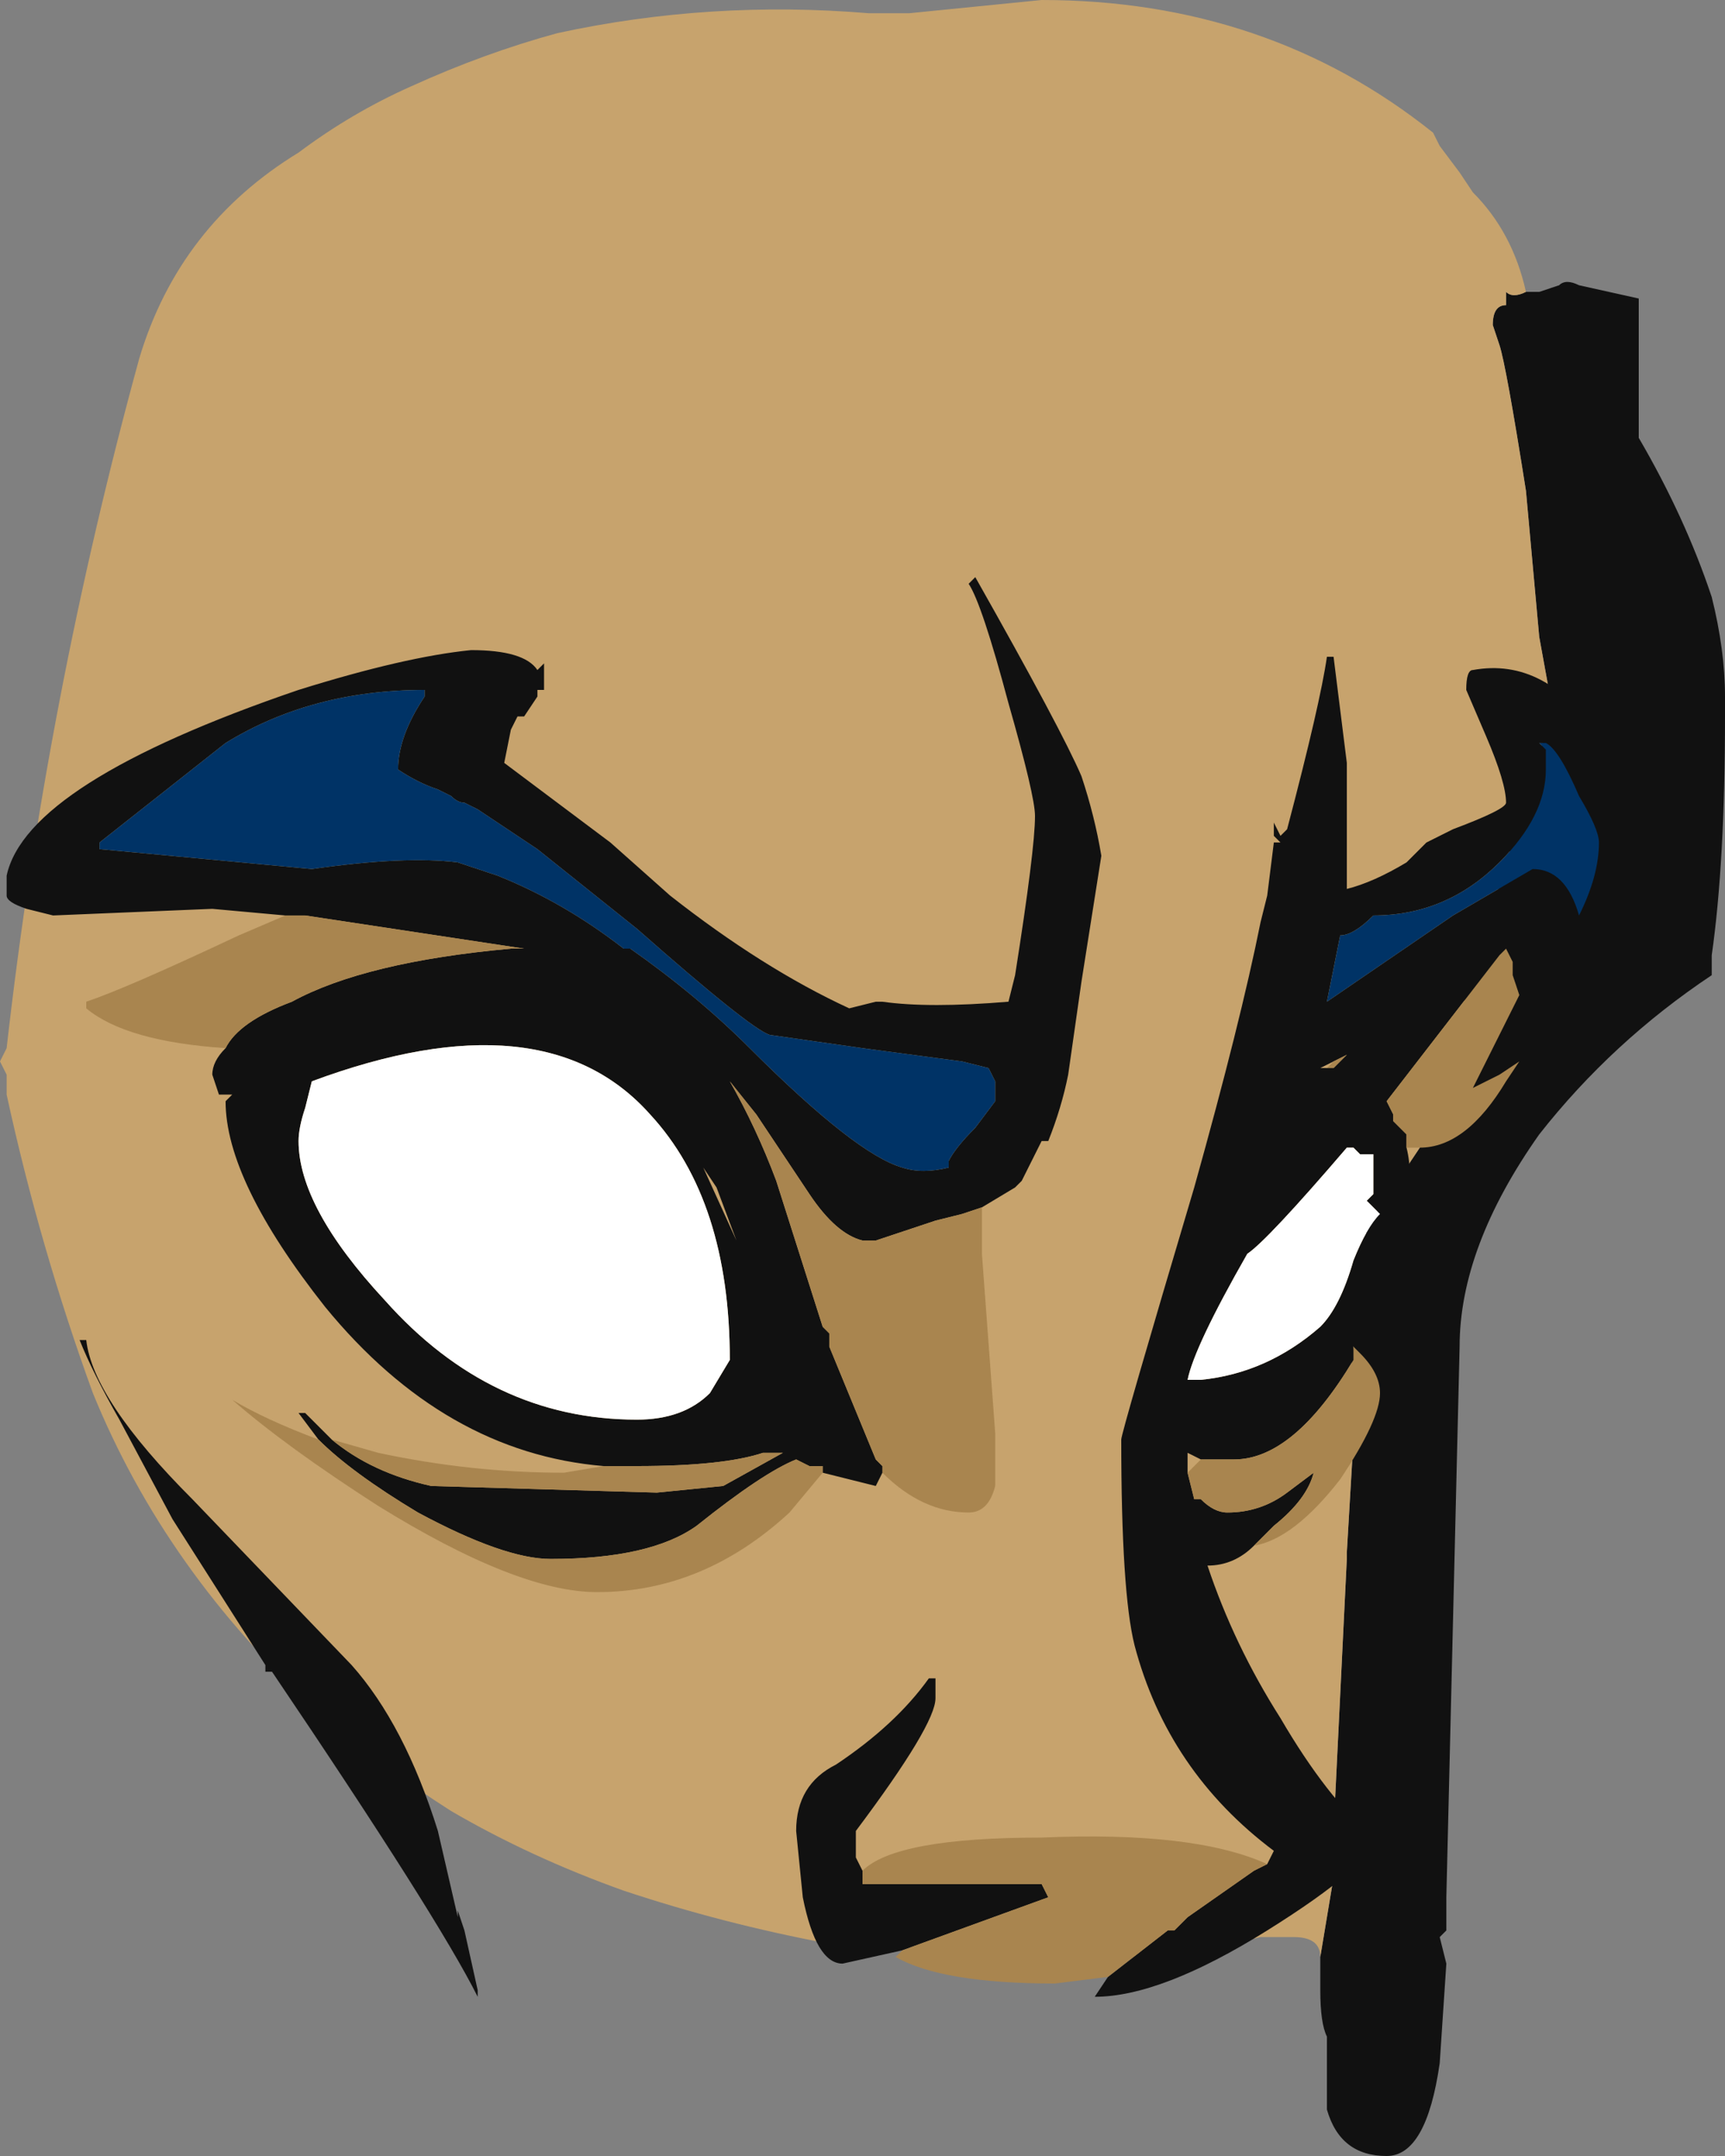 <?xml version="1.0" encoding="UTF-8" standalone="no"?>
<svg xmlns:ffdec="https://www.free-decompiler.com/flash" xmlns:xlink="http://www.w3.org/1999/xlink" ffdec:objectType="frame" height="113.75px" width="91.0px" xmlns="http://www.w3.org/2000/svg">
  <rect width="100%" height="100%" fill="#808080" stroke="none"/>
  <g transform="matrix(1.0, 0.0, 0.0, 1.0, 15.05, 74.2)">
    <use ffdec:characterId="276" height="16.25" transform="matrix(7.0, 0.0, 0.0, 7.0, -15.05, -74.2)" width="13.0" xlink:href="#shape0"/>
  </g>
  <defs>
    <g id="shape0" transform="matrix(1.0, 0.0, 0.0, 1.0, 2.15, 10.6)">
      <path d="M9.35 -8.4 L9.45 -8.4 9.6 -8.45 Q9.65 -8.5 9.75 -8.45 L10.2 -8.35 10.2 -7.3 Q10.55 -6.7 10.75 -6.1 10.85 -5.7 10.85 -5.35 L10.85 -5.2 Q10.85 -4.1 10.75 -3.4 L10.75 -3.25 Q10.0 -2.75 9.45 -2.05 8.85 -1.2 8.85 -0.45 L8.75 3.7 8.75 3.95 8.7 4.0 8.75 4.2 8.7 4.95 Q8.6 5.65 8.3 5.65 7.95 5.65 7.85 5.3 L7.85 4.75 Q7.8 4.65 7.8 4.4 L7.8 4.15 7.9 3.55 7.9 3.2 8.0 1.15 8.0 1.1 8.05 0.25 8.0 0.0 8.15 -1.35 8.55 -1.95 9.55 -5.25 9.45 -5.8 9.35 -6.9 Q9.2 -7.85 9.15 -8.0 L9.1 -8.15 Q9.1 -8.3 9.2 -8.3 L9.2 -8.4 Q9.25 -8.35 9.35 -8.4 M-1.5 -1.45 L-1.5 -1.45" fill="#111111" fill-rule="evenodd" stroke="none"/>
      <path d="M7.8 4.15 Q7.8 4.0 7.6 4.0 L7.35 4.0 Q6.75 4.15 6.35 4.15 L4.1 4.05 Q3.3 3.9 2.55 3.65 1.85 3.4 1.25 3.05 0.7 2.7 0.25 2.3 -0.9 1.25 -1.45 -0.1 -1.85 -1.2 -2.1 -2.35 L-2.1 -2.5 -2.15 -2.6 -2.1 -2.7 Q-1.8 -5.35 -1.1 -7.9 -0.8 -8.9 0.1 -9.45 0.5 -9.75 0.95 -9.95 1.5 -10.2 2.05 -10.35 3.2 -10.6 4.4 -10.5 L4.7 -10.5 5.7 -10.6 Q7.4 -10.6 8.65 -9.6 L8.7 -9.5 8.85 -9.3 8.95 -9.15 Q9.25 -8.85 9.35 -8.4 9.25 -8.35 9.2 -8.4 L9.2 -8.3 Q9.1 -8.3 9.1 -8.15 L9.15 -8.0 Q9.2 -7.85 9.35 -6.9 L9.45 -5.8 9.55 -5.25 8.55 -1.95 8.15 -1.35 8.0 0.0 8.05 0.25 8.0 1.1 8.0 1.15 7.9 3.2 7.9 3.55 7.8 4.15 M-1.5 -1.45 L-1.5 -1.45" fill="#c7a36d" fill-rule="evenodd" stroke="none"/>
      <path d="M0.0 -3.7 L-0.55 -3.75 -1.75 -3.7 -1.95 -3.75 Q-2.1 -3.8 -2.1 -3.85 L-2.1 -4.0 Q-1.95 -4.7 0.1 -5.4 0.9 -5.65 1.4 -5.7 1.8 -5.7 1.9 -5.55 L1.95 -5.6 1.95 -5.4 1.9 -5.4 1.9 -5.35 1.8 -5.2 1.75 -5.2 1.7 -5.1 1.65 -4.85 2.45 -4.25 2.9 -3.85 Q3.6 -3.3 4.25 -3.0 L4.45 -3.05 4.5 -3.05 Q4.85 -3.0 5.45 -3.05 L5.5 -3.25 Q5.65 -4.2 5.65 -4.45 5.65 -4.6 5.45 -5.3 5.25 -6.05 5.15 -6.2 L5.2 -6.25 Q5.85 -5.1 6.0 -4.75 6.1 -4.45 6.15 -4.15 L6.0 -3.2 5.9 -2.5 Q5.85 -2.25 5.75 -2.0 L5.7 -2.0 5.55 -1.7 5.5 -1.65 5.25 -1.5 5.1 -1.45 4.9 -1.4 4.45 -1.25 4.35 -1.25 Q4.15 -1.3 3.95 -1.6 L3.55 -2.2 3.35 -2.45 Q3.55 -2.1 3.7 -1.7 L4.05 -0.6 4.1 -0.55 4.1 -0.45 4.45 0.4 4.5 0.45 4.5 0.5 4.45 0.6 4.05 0.5 4.05 0.45 3.95 0.45 3.85 0.4 Q3.6 0.5 3.1 0.9 2.75 1.15 2.0 1.15 1.65 1.15 1.0 0.8 0.5 0.5 0.25 0.25 L0.1 0.05 0.15 0.05 0.35 0.25 Q0.65 0.5 1.1 0.6 L2.8 0.65 3.3 0.6 3.75 0.35 3.6 0.35 Q3.3 0.45 2.65 0.45 L2.4 0.45 Q1.2 0.35 0.3 -0.75 -0.45 -1.7 -0.45 -2.3 L-0.4 -2.35 -0.5 -2.35 -0.55 -2.5 Q-0.55 -2.6 -0.45 -2.7 -0.35 -2.9 0.05 -3.05 0.6 -3.35 1.7 -3.45 L1.8 -3.45 0.15 -3.7 0.0 -3.7 M1.05 -5.4 Q0.2 -5.4 -0.45 -5.0 L-1.4 -4.25 -1.4 -4.2 0.2 -4.05 Q0.9 -4.15 1.3 -4.1 L1.6 -4.0 Q2.1 -3.8 2.55 -3.45 L2.6 -3.45 Q3.1 -3.1 3.5 -2.7 4.3 -1.9 4.65 -1.8 4.8 -1.75 5.0 -1.8 L5.0 -1.85 Q5.05 -1.95 5.2 -2.1 L5.35 -2.3 5.35 -2.45 5.3 -2.55 5.1 -2.6 4.35 -2.7 3.65 -2.8 Q3.5 -2.85 2.65 -3.6 L1.9 -4.2 1.45 -4.5 1.35 -4.55 Q1.3 -4.55 1.25 -4.6 L1.15 -4.65 Q1.0 -4.7 0.85 -4.8 0.85 -5.05 1.05 -5.35 L1.05 -5.4 M0.1 -2.0 Q0.1 -1.5 0.75 -0.8 1.55 0.1 2.65 0.1 3.0 0.1 3.2 -0.1 L3.35 -0.35 Q3.35 -1.55 2.75 -2.2 1.95 -3.1 0.2 -2.45 L0.15 -2.25 Q0.1 -2.1 0.1 -2.0 M3.25 -1.65 L3.15 -1.8 3.4 -1.25 3.25 -1.65 M7.4 3.45 L7.45 3.35 Q6.65 2.75 6.4 1.8 6.3 1.4 6.3 0.25 6.3 0.2 6.85 -1.65 7.2 -2.9 7.35 -3.65 L7.4 -3.85 7.45 -4.25 7.5 -4.25 7.45 -4.3 7.45 -4.4 7.5 -4.3 7.55 -4.35 Q7.8 -5.3 7.85 -5.65 L7.9 -5.65 8.0 -4.85 8.0 -3.9 Q8.2 -3.95 8.45 -4.1 L8.6 -4.25 8.8 -4.35 Q9.2 -4.5 9.2 -4.55 9.2 -4.7 9.05 -5.05 L8.9 -5.4 Q8.9 -5.55 8.95 -5.55 9.5 -5.65 9.9 -5.05 10.25 -4.55 10.25 -4.05 10.25 -3.75 10.1 -3.45 10.0 -3.2 9.8 -3.15 9.8 -2.95 9.65 -2.85 L9.3 -2.6 9.15 -2.5 8.95 -2.4 9.3 -3.1 9.25 -3.25 9.25 -3.35 9.2 -3.45 9.15 -3.4 8.3 -2.3 8.35 -2.2 8.35 -2.15 8.45 -2.05 8.45 -1.95 Q8.5 -1.75 8.45 -1.5 L8.4 -1.45 8.4 -1.3 Q8.4 -1.0 8.05 -0.45 L8.05 -0.35 Q7.6 0.4 7.15 0.4 L6.9 0.4 6.8 0.35 6.8 0.5 6.85 0.7 6.9 0.7 Q7.0 0.8 7.1 0.8 7.35 0.8 7.55 0.65 L7.75 0.5 Q7.7 0.7 7.45 0.9 L7.3 1.05 Q7.15 1.2 6.95 1.2 7.15 1.8 7.5 2.35 7.85 2.95 8.2 3.25 8.2 3.45 7.4 3.95 6.6 4.45 6.1 4.45 L6.2 4.3 6.65 3.95 6.7 3.95 6.8 3.85 7.3 3.5 7.4 3.45 M4.65 4.1 L4.2 4.2 Q4.0 4.2 3.9 3.7 L3.85 3.2 Q3.85 2.85 4.15 2.7 4.6 2.4 4.85 2.05 L4.9 2.05 4.9 2.2 Q4.9 2.4 4.3 3.2 L4.3 3.4 4.35 3.5 4.35 3.6 5.7 3.6 5.75 3.7 4.65 4.1 M9.5 -4.8 Q9.5 -4.45 9.15 -4.1 8.75 -3.7 8.2 -3.7 8.05 -3.55 7.95 -3.55 L7.85 -3.05 8.8 -3.7 9.4 -4.05 Q9.65 -4.05 9.75 -3.7 9.9 -4.0 9.9 -4.25 9.9 -4.35 9.75 -4.6 9.6 -4.95 9.5 -5.0 L9.45 -5.0 9.5 -4.95 9.5 -4.8 M7.9 -2.6 L7.8 -2.55 7.85 -2.55 7.9 -2.55 8.0 -2.65 7.9 -2.6 M8.0 -1.95 Q7.4 -1.25 7.25 -1.15 6.85 -0.45 6.8 -0.2 L6.9 -0.2 Q7.4 -0.25 7.8 -0.6 7.95 -0.75 8.05 -1.1 8.15 -1.35 8.25 -1.45 L8.15 -1.55 8.2 -1.6 8.2 -1.9 8.1 -1.9 8.05 -1.95 8.0 -1.95 M-1.5 -0.5 Q-1.45 -0.05 -0.7 0.7 L0.5 1.95 Q0.9 2.4 1.15 3.2 L1.3 3.85 1.3 3.8 1.35 3.95 1.45 4.4 1.45 4.45 Q1.15 3.85 -0.1 2.0 L-0.15 2.0 -0.15 1.95 -0.85 0.85 -1.25 0.1 Q-1.45 -0.25 -1.55 -0.5 L-1.5 -0.5" fill="#111111" fill-rule="evenodd" stroke="none"/>
      <path d="M5.25 -1.5 L5.25 -1.15 5.35 0.2 5.35 0.6 Q5.3 0.8 5.15 0.8 4.8 0.8 4.5 0.5 L4.5 0.45 4.45 0.4 4.1 -0.45 4.1 -0.55 4.05 -0.6 3.7 -1.7 Q3.55 -2.1 3.35 -2.45 L3.55 -2.2 3.95 -1.6 Q4.15 -1.3 4.35 -1.25 L4.45 -1.25 4.9 -1.4 5.1 -1.45 5.25 -1.5 M4.05 0.5 L3.8 0.8 Q3.15 1.4 2.35 1.4 1.75 1.4 0.7 0.75 0.0 0.3 -0.4 -0.05 -0.15 0.1 0.25 0.25 0.5 0.5 1.0 0.8 1.65 1.15 2.0 1.15 2.75 1.15 3.1 0.9 3.6 0.5 3.85 0.4 L3.95 0.45 4.05 0.45 4.05 0.5 M0.35 0.25 L0.7 0.35 Q1.4 0.5 2.1 0.5 L2.4 0.45 2.65 0.45 Q3.3 0.45 3.6 0.35 L3.75 0.35 3.3 0.6 2.8 0.65 1.1 0.6 Q0.65 0.5 0.35 0.25 M-0.45 -2.7 Q-1.2 -2.75 -1.5 -3.0 L-1.5 -3.05 Q-1.2 -3.15 -0.35 -3.55 L0.0 -3.7 0.15 -3.7 1.8 -3.45 1.7 -3.45 Q0.6 -3.35 0.05 -3.05 -0.35 -2.9 -0.45 -2.7 M9.3 -2.6 L9.2 -2.45 Q8.9 -1.95 8.55 -1.95 L8.45 -1.95 8.45 -2.05 8.35 -2.15 8.35 -2.2 8.3 -2.3 9.15 -3.4 9.2 -3.45 9.25 -3.35 9.25 -3.25 9.3 -3.1 8.95 -2.4 9.15 -2.5 9.3 -2.6 M8.05 -0.45 L8.1 -0.4 Q8.25 -0.25 8.25 -0.1 8.25 0.1 7.95 0.55 7.6 1.0 7.3 1.05 L7.45 0.9 Q7.7 0.7 7.75 0.5 L7.55 0.65 Q7.35 0.8 7.1 0.8 7.0 0.8 6.9 0.7 L6.85 0.7 6.8 0.5 6.9 0.4 7.15 0.4 Q7.6 0.4 8.05 -0.35 L8.05 -0.45 M6.2 4.3 L5.8 4.35 Q4.95 4.35 4.6 4.15 L4.65 4.1 5.75 3.7 5.7 3.6 4.35 3.6 4.35 3.5 Q4.6 3.25 5.7 3.25 6.85 3.2 7.4 3.45 L7.3 3.5 6.8 3.85 6.7 3.95 6.65 3.95 6.2 4.3 M7.85 -2.55 L7.9 -2.6 8.0 -2.65 7.9 -2.55 7.85 -2.55" fill="#a9854f" fill-rule="evenodd" stroke="none"/>
      <path d="M0.1 -2.0 Q0.1 -2.1 0.15 -2.25 L0.2 -2.45 Q1.95 -3.1 2.75 -2.2 3.35 -1.55 3.35 -0.35 L3.2 -0.1 Q3.0 0.1 2.65 0.1 1.55 0.1 0.75 -0.8 0.1 -1.5 0.1 -2.0 M8.0 -1.95 L8.05 -1.95 8.1 -1.9 8.2 -1.9 8.2 -1.6 8.15 -1.55 8.25 -1.45 Q8.15 -1.35 8.05 -1.1 7.95 -0.75 7.8 -0.6 7.4 -0.25 6.9 -0.2 L6.8 -0.2 Q6.85 -0.45 7.25 -1.15 7.4 -1.25 8.0 -1.95" fill="#ffffff" fill-rule="evenodd" stroke="none"/>
      <path d="M1.05 -5.4 L1.05 -5.35 Q0.85 -5.05 0.85 -4.8 1.0 -4.7 1.15 -4.65 L1.25 -4.6 Q1.3 -4.55 1.35 -4.55 L1.45 -4.5 1.9 -4.2 2.65 -3.6 Q3.5 -2.85 3.65 -2.8 L4.35 -2.7 5.1 -2.6 5.3 -2.55 5.35 -2.45 5.35 -2.3 5.2 -2.1 Q5.05 -1.95 5.0 -1.85 L5.0 -1.8 Q4.8 -1.75 4.65 -1.8 4.3 -1.9 3.5 -2.7 3.1 -3.1 2.6 -3.45 L2.55 -3.45 Q2.1 -3.8 1.6 -4.0 L1.3 -4.1 Q0.9 -4.15 0.2 -4.05 L-1.4 -4.2 -1.4 -4.25 -0.45 -5.0 Q0.2 -5.4 1.05 -5.4 M9.5 -4.8 L9.5 -4.95 9.45 -5.0 9.5 -5.0 Q9.6 -4.95 9.75 -4.6 9.9 -4.35 9.9 -4.25 9.9 -4.0 9.75 -3.7 9.65 -4.05 9.4 -4.05 L8.8 -3.7 7.85 -3.05 7.95 -3.55 Q8.05 -3.55 8.2 -3.7 8.75 -3.7 9.15 -4.1 9.5 -4.45 9.5 -4.8" fill="#003366" fill-rule="evenodd" stroke="none"/>
    </g>
  </defs>
</svg>

